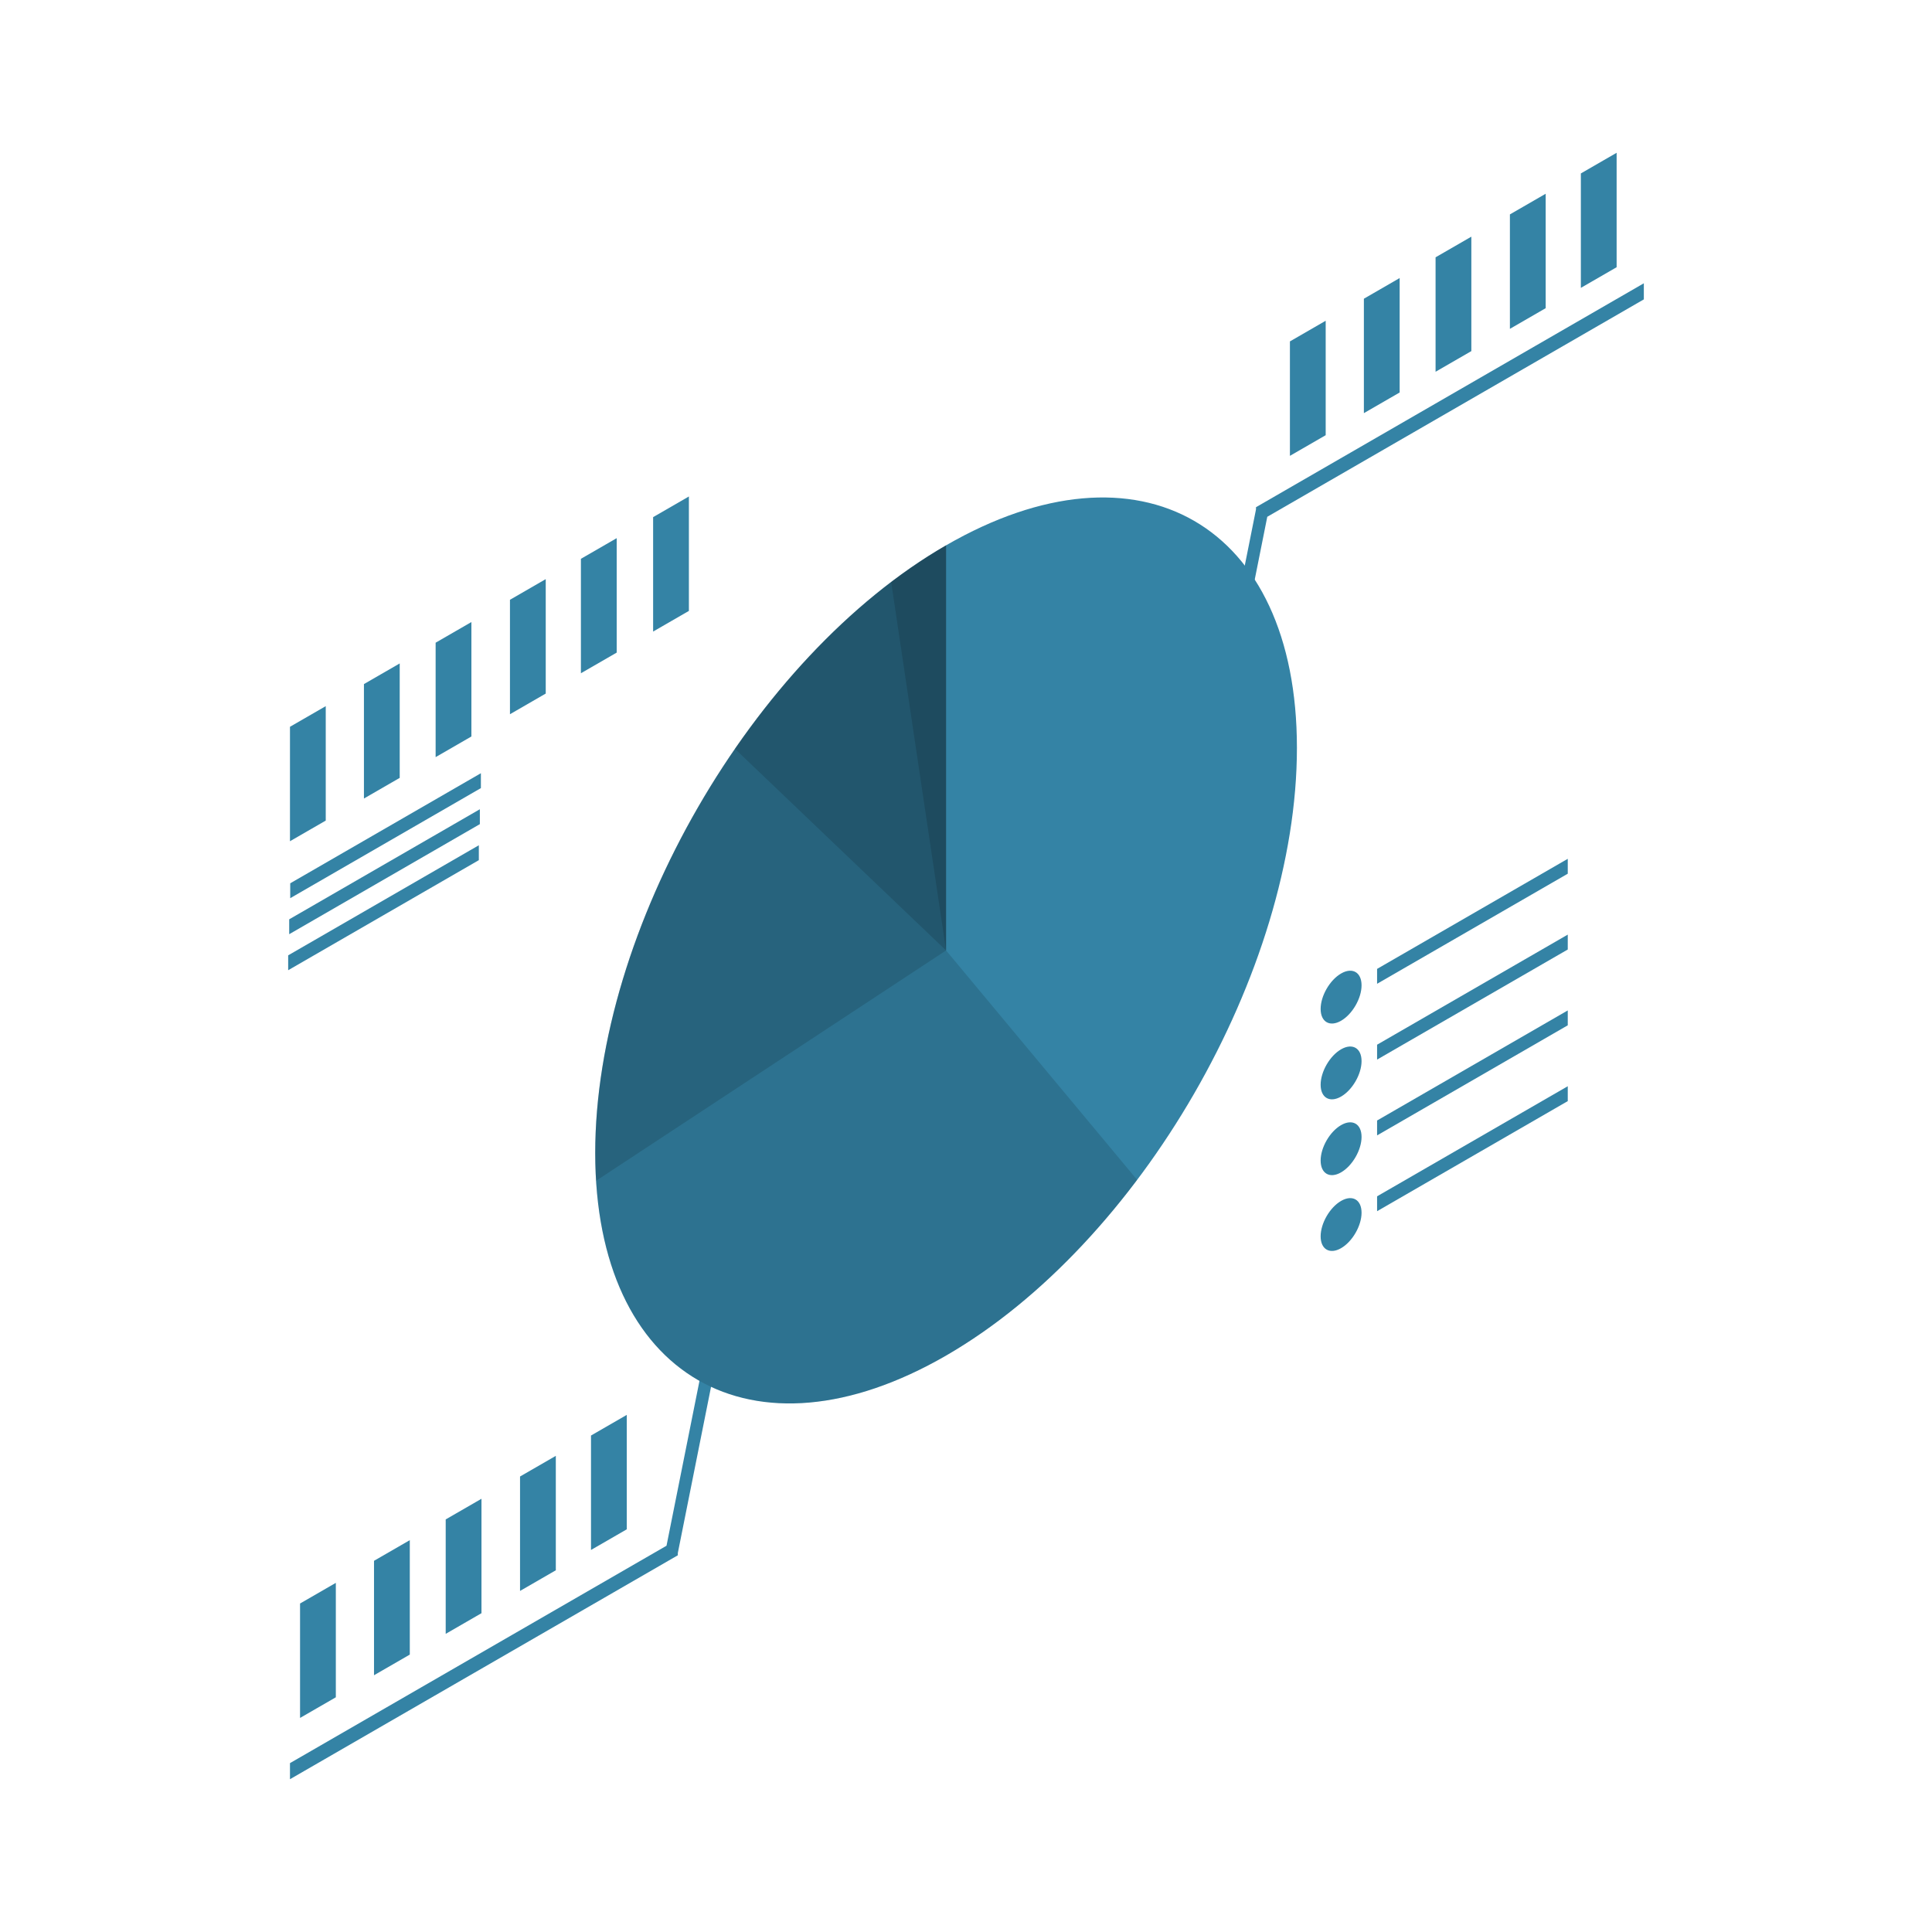 <?xml version="1.0" encoding="UTF-8" standalone="no"?><!DOCTYPE svg PUBLIC "-//W3C//DTD SVG 1.1//EN" "http://www.w3.org/Graphics/SVG/1.1/DTD/svg11.dtd"><svg width="100%" height="100%" viewBox="0 0 200 200" version="1.1" xmlns="http://www.w3.org/2000/svg" xmlns:xlink="http://www.w3.org/1999/xlink" xml:space="preserve" xmlns:serif="http://www.serif.com/" style="fill-rule:evenodd;clip-rule:evenodd;stroke-linejoin:round;stroke-miterlimit:2;"><g><path d="M170.169,29.326l-40.15,23.18l0,0.231l-2.542,12.718l1.493,-0.862l2.218,-11.096l38.981,-22.505l-0,-1.666Z" style="fill:#3483a5;"/><path d="M30.018,184.184l40.149,-23.18l0,-0.231l3.922,-19.62l-1.493,0.862l-3.598,17.998l-38.98,22.506l-0,1.665Z" style="fill:#3483a5;"/><g><path d="M137.235,33.204l-3.703,2.139l-0,11.846l3.703,-2.138l0,-11.847Z" style="fill:#3483a5;"/><path d="M144.892,28.784l-3.703,2.138l-0,11.846l3.703,-2.138l-0,-11.846Z" style="fill:#3483a5;"/><path d="M152.313,24.499l-3.703,2.138l-0,11.847l3.703,-2.138l-0,-11.847Z" style="fill:#3483a5;"/><path d="M160.008,20.057l-3.703,2.138l-0,11.846l3.703,-2.138l-0,-11.846Z" style="fill:#3483a5;"/><path d="M167.353,15.816l-3.703,2.138l0,11.846l3.703,-2.138l0,-11.846Z" style="fill:#3483a5;"/></g><g><path d="M34.765,163.857l-3.704,2.138l0,11.846l3.704,-2.138l-0,-11.846Z" style="fill:#3483a5;"/><path d="M42.422,159.436l-3.704,2.138l0,11.847l3.704,-2.138l-0,-11.847Z" style="fill:#3483a5;"/><path d="M49.842,155.152l-3.703,2.138l0,11.846l3.703,-2.138l0,-11.846Z" style="fill:#3483a5;"/><path d="M57.538,150.709l-3.704,2.138l0,11.846l3.704,-2.138l-0,-11.846Z" style="fill:#3483a5;"/><path d="M64.883,146.468l-3.703,2.138l-0,11.846l3.703,-2.138l0,-11.846Z" style="fill:#3483a5;"/></g><g><path d="M33.721,73.099l-3.703,2.138l-0,11.847l3.703,-2.138l0,-11.847Z" style="fill:#3483a5;"/><path d="M41.378,68.678l-3.703,2.138l-0,11.847l3.703,-2.138l-0,-11.847Z" style="fill:#3483a5;"/><path d="M48.799,64.394l-3.703,2.138l-0,11.846l3.703,-2.138l-0,-11.846Z" style="fill:#3483a5;"/><path d="M56.494,59.951l-3.703,2.138l-0,11.847l3.703,-2.138l0,-11.847Z" style="fill:#3483a5;"/><path d="M63.84,55.71l-3.704,2.138l0,11.847l3.704,-2.138l-0,-11.847Z" style="fill:#3483a5;"/><path d="M71.314,51.395l-3.703,2.138l-0,11.846l3.703,-2.138l-0,-11.846Z" style="fill:#3483a5;"/></g><path d="M97.937,56.452c20.045,-11.573 36.32,-2.177 36.32,20.969c-0,23.147 -16.275,51.335 -36.32,62.908c-20.045,11.573 -36.32,2.177 -36.32,-20.969c0,-23.147 16.275,-51.335 36.32,-62.908Z" style="fill:#3483a5;"/><path d="M138.83,100.776c1.169,-0.675 2.118,-0.127 2.118,1.223c-0,1.35 -0.949,2.993 -2.118,3.668c-1.169,0.675 -2.118,0.127 -2.118,-1.222c-0,-1.35 0.949,-2.994 2.118,-3.669Z" style="fill:#3483a5;"/><path d="M138.83,108.623c1.169,-0.675 2.118,-0.127 2.118,1.223c-0,1.35 -0.949,2.994 -2.118,3.669c-1.169,0.674 -2.118,0.127 -2.118,-1.223c-0,-1.35 0.949,-2.994 2.118,-3.669Z" style="fill:#3483a5;"/><path d="M138.83,116.471c1.169,-0.675 2.118,-0.127 2.118,1.222c-0,1.35 -0.949,2.994 -2.118,3.669c-1.169,0.675 -2.118,0.127 -2.118,-1.223c-0,-1.35 0.949,-2.994 2.118,-3.668Z" style="fill:#3483a5;"/><path d="M138.83,124.318c1.169,-0.675 2.118,-0.127 2.118,1.223c-0,1.349 -0.949,2.993 -2.118,3.668c-1.169,0.675 -2.118,0.127 -2.118,-1.223c-0,-1.35 0.949,-2.993 2.118,-3.668Z" style="fill:#3483a5;"/><path d="M97.937,56.452c-20.059,11.581 -36.32,39.746 -36.32,62.908c0,23.146 16.275,32.542 36.32,20.969c7.022,-4.054 13.892,-10.371 19.781,-18.186l-19.781,-23.752l0,-41.939Z" style="fill-opacity:0.13;"/><path d="M97.937,56.452c-20.059,11.581 -36.32,39.746 -36.32,62.908c0,0.976 0.03,1.935 0.089,2.874l36.231,-23.843l0,-41.939Z" style="fill-opacity:0.13;"/><path d="M97.937,56.452c-7.887,4.554 -15.559,11.948 -21.858,21.065l21.858,20.874l0,-41.939Z" style="fill-opacity:0.13;"/><path d="M97.937,56.452c-1.903,1.099 -3.802,2.368 -5.682,3.797l5.682,38.142l0,-41.939Z" style="fill-opacity:0.13;"/><path d="M162.294,88.904l-19.738,11.396l-0,1.541l19.738,-11.395l-0,-1.542Z" style="fill:#3483a5;"/><path d="M49.782,80.043l-19.738,11.396l-0,1.541l19.738,-11.396l-0,-1.541Z" style="fill:#3483a5;"/><path d="M49.675,83.772l-19.737,11.396l-0,1.541l19.737,-11.395l0,-1.542Z" style="fill:#3483a5;"/><path d="M49.569,87.501l-19.738,11.396l0,1.541l19.738,-11.395l0,-1.542Z" style="fill:#3483a5;"/><path d="M162.294,96.751l-19.738,11.396l-0,1.541l19.738,-11.395l-0,-1.542Z" style="fill:#3483a5;"/><path d="M162.294,104.599l-19.738,11.395l-0,1.542l19.738,-11.396l-0,-1.541Z" style="fill:#3483a5;"/><path d="M162.294,112.446l-19.738,11.396l-0,1.541l19.738,-11.396l-0,-1.541Z" style="fill:#3483a5;"/></g></svg>